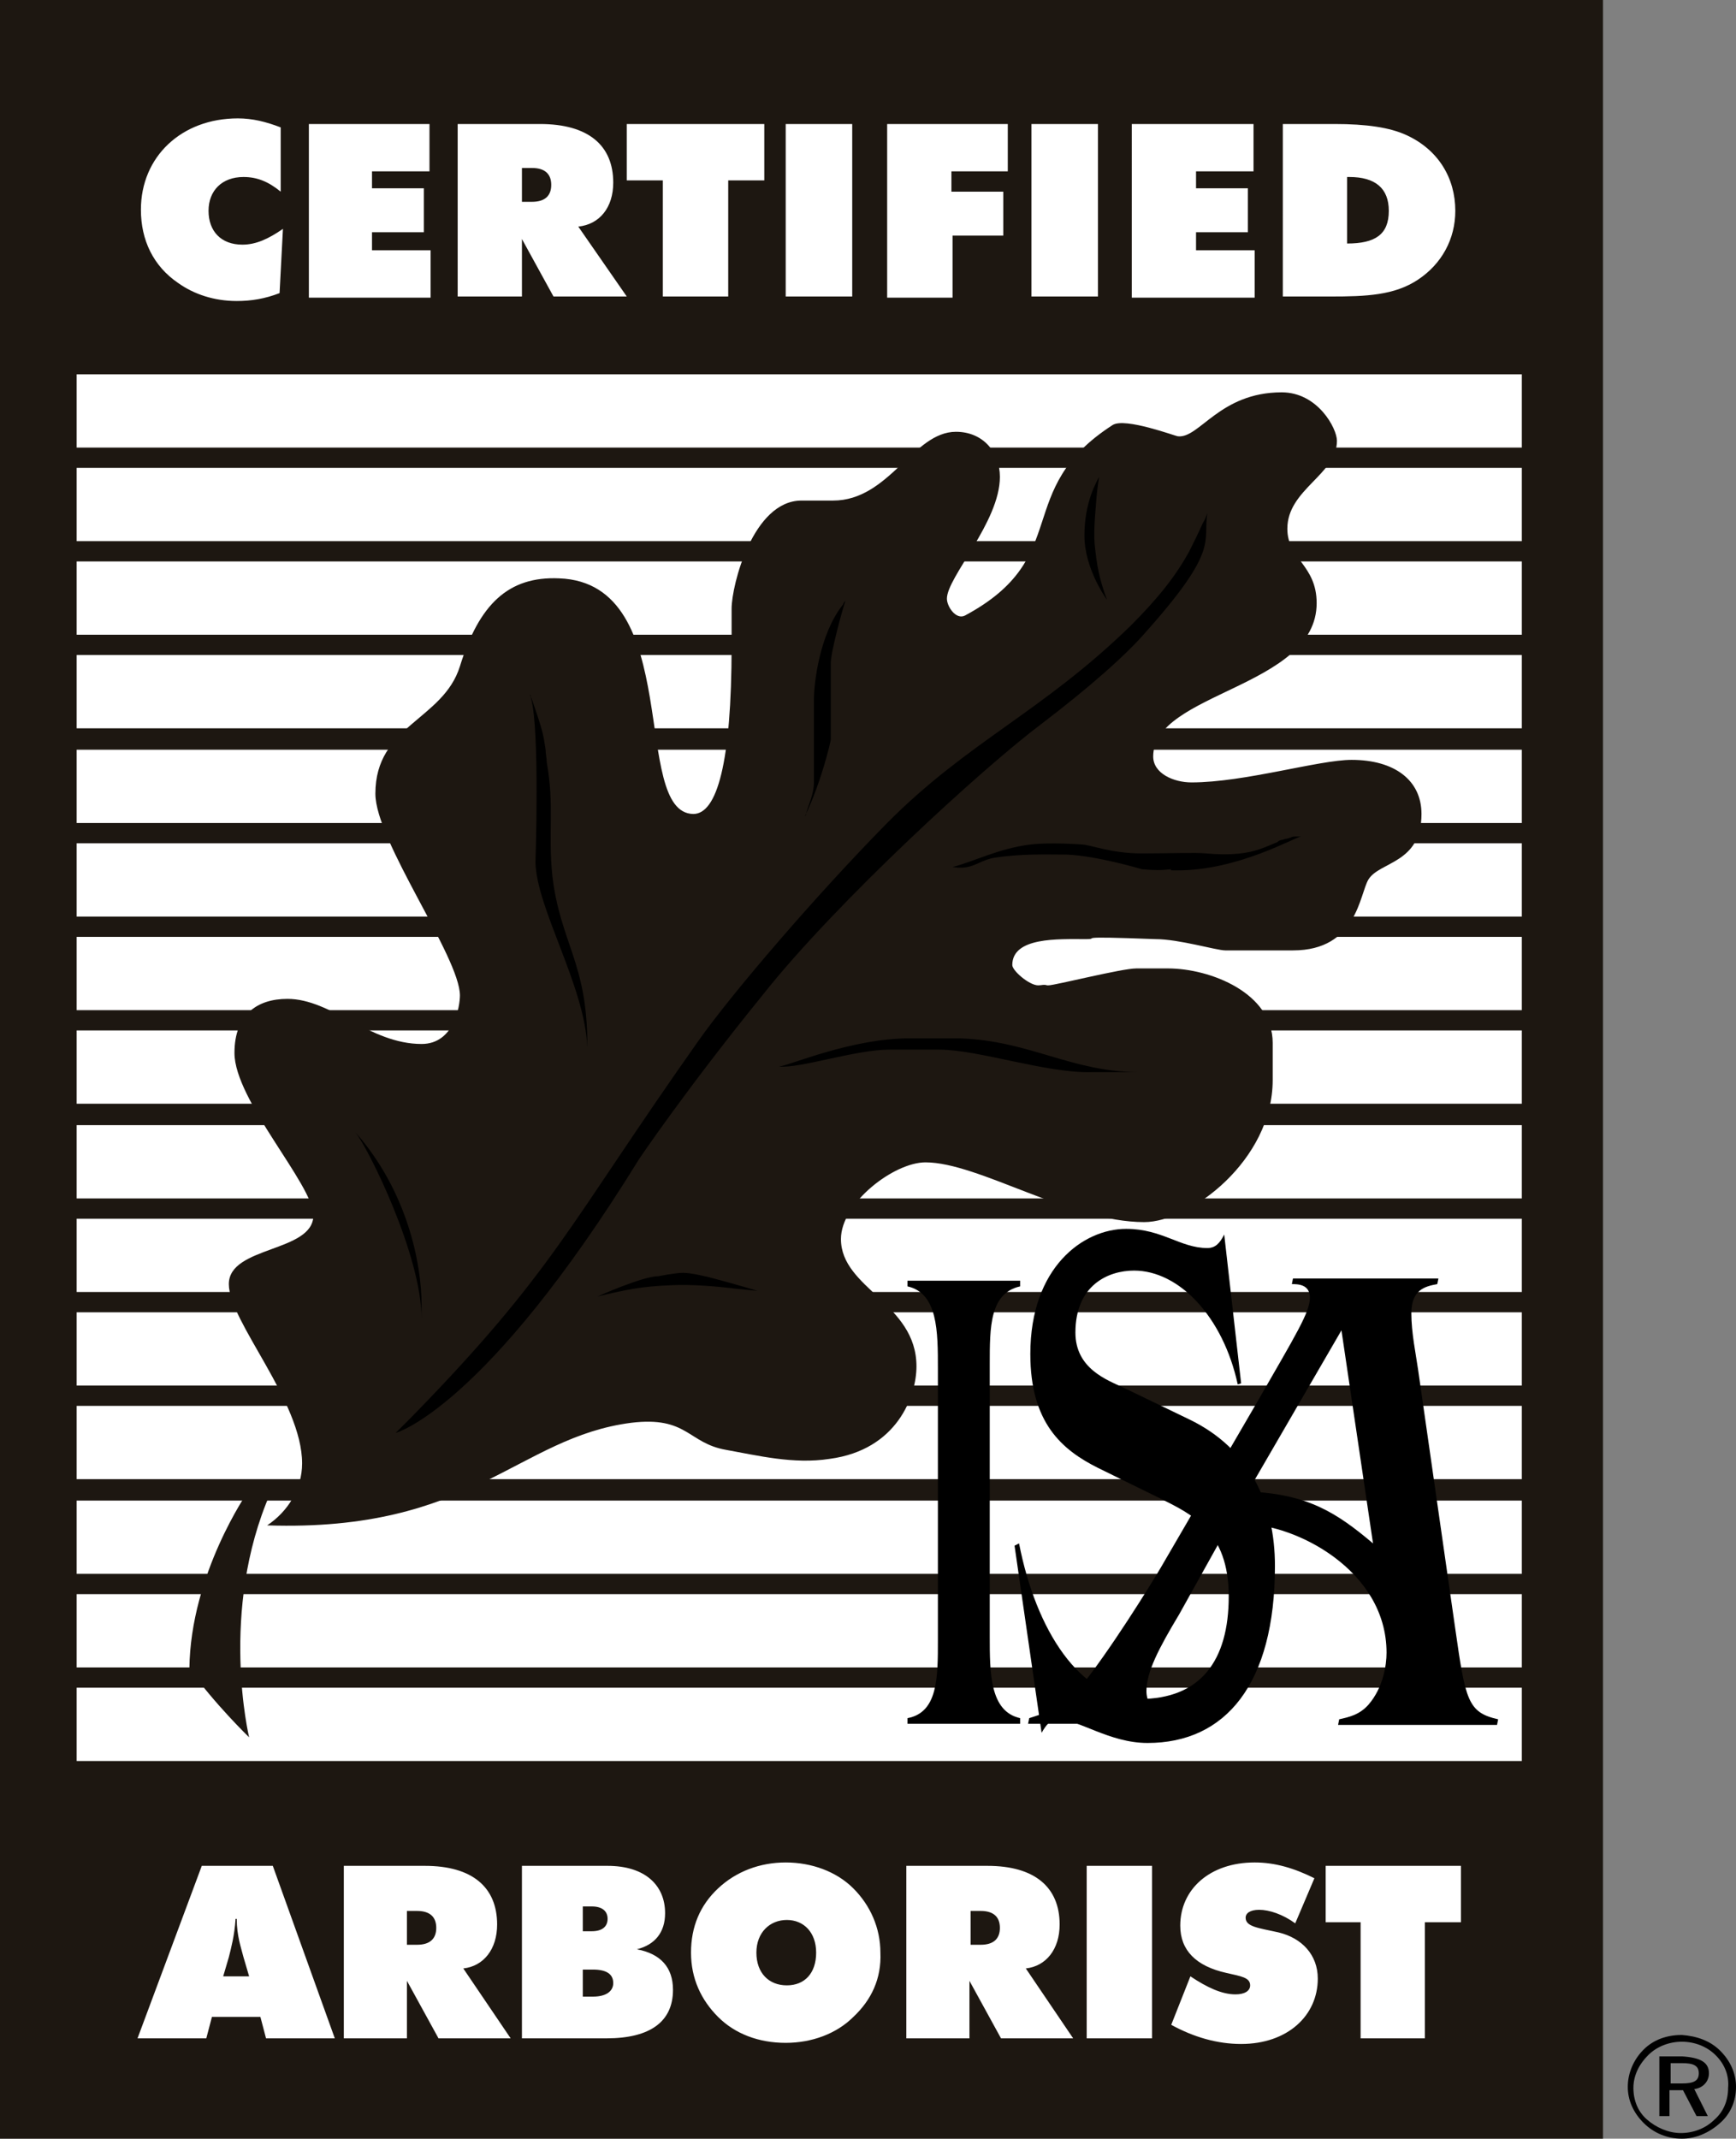 <svg xmlns="http://www.w3.org/2000/svg" version="1.1" x="0" y="0" width="154" height="189.7" viewBox="0 0 154 189.7" xml:space="preserve"><rect x="0" y="0" width="154" height="189.7" fill="#808080" stroke="none"/><style type="text/css">
    .st0{fill:#ffffff;}
    .st1{fill:#1d1711;}
    .st2{fill:#1d1711;}
    .st3{fill-rule:evenodd;clip-rule:evenodd;fill:#ffffff;}
    .st4{fill-rule:evenodd;clip-rule:evenodd;fill:#1d1711;}
</style><rect class="st2" width="142.2" height="189.7"/><rect x="6.8" y="33.2" class="st3" width="128.2" height="6.5"/><rect x="6.8" y="41.5" class="st3" width="128.2" height="6.5"/><rect x="6.8" y="49.8" class="st3" width="128.2" height="6.5"/><rect x="6.8" y="58.1" class="st3" width="128.2" height="6.5"/><rect x="6.8" y="66.5" class="st3" width="128.2" height="6.5"/><rect x="6.8" y="74.8" class="st3" width="128.2" height="6.5"/><rect x="6.8" y="83.1" class="st3" width="128.2" height="6.5"/><rect x="6.8" y="91.4" class="st3" width="128.2" height="6.5"/><rect x="6.8" y="99.8" class="st3" width="128.2" height="6.5"/><rect x="6.8" y="108.1" class="st3" width="128.2" height="6.5"/><rect x="6.8" y="116.4" class="st3" width="128.2" height="6.5"/><rect x="6.8" y="124.7" class="st3" width="128.2" height="6.5"/><rect x="6.8" y="133.1" class="st3" width="128.2" height="6.5"/><rect x="6.8" y="141.4" class="st3" width="128.2" height="6.5"/><rect x="6.8" y="149.7" class="st3" width="128.2" height="6.5"/><path class="st4" d="M113.7 34.8c3.2 0 4.9 3.2 4.9 4.3 0 3-4.4 4.3-4.4 7.8 0 2.7 2.6 3.2 2.6 6.6 0 7.5-14.5 7.9-14.5 13.6 0 1.5 1.8 2.3 3.4 2.3 4.7 0 11.3-2 14.2-2 3.8 0 6.2 1.8 6.2 4.8 0 4.4-3.7 4.2-4.7 5.8 -0.8 1.3-1 6.3-6.7 6.3h-6c-0.8 0-4.1-1-6.2-1 -7.8-0.3-4.7 0-6.2 0 -2.4 0-6.5-0.2-6.5 2.3 0 0.5 1.5 1.8 2.3 1.8 0.3 0 0.5-0.1 0.8 0l0.1 0c0.6 0 6.5-1.5 7.8-1.5h2.8c3.8 0 9.3 2.2 9.3 6.6v3.3c0 7.1-7.3 12.6-11.4 12.6 -6.6 0-14.7-5.3-19.4-5.3 -2.8 0-7.5 3.6-7.5 6.8 0 4.4 6.7 5.7 6.7 11.3 0 2.6-1.7 7.4-7.7 8.2 -3.2 0.5-6.4-0.3-9.2-0.8 -3.4-0.6-3.4-3-8.4-2.4 -10.1 1.3-14.1 9.7-32.3 9.1 1.8-1.2 3.1-3.2 3.1-5.5 0-5.5-6.5-12.6-6.5-15.9 0-3.4 7.5-2.8 7.5-6.1 0-2.7-7-10.2-7-14.4 0-3.4 2-4.8 4.7-4.8 3.9 0 7.3 4 11.9 4 2.9 0 3.4-3.4 3.4-4.3 0-3.4-7.5-13.7-7.5-17.9 0-6.1 6-6.5 7.5-11.3 1.7-5.5 4.3-8 8.8-7.8 11.2 0.4 6.3 20.8 11.9 20.9 2.1 0 3.4-4.5 3.4-14.9V54c0-2.1 1.9-9.6 6.2-9.6h2.8c5 0 7.1-6.1 10.9-6.1 2.4 0 3.9 1.8 3.9 4 0 4-4.7 8.9-4.7 10.8 0 0.7 0.8 1.9 1.6 1.5 9.7-5.2 4.1-11.1 13.1-16.9 1.1-0.7 5.6 1 5.8 1C106.4 38.9 108.2 34.8 113.7 34.8"/><path d="M47 61.6c0 0.1 0.1 0.2 0.1 0.2C47.1 61.7 47 61.6 47 61.6zM104.1 77.2c0.1 0 0.2 0 0.4 0 5.3 0 10.3-2.9 10.9-3 -0.2 0-0.3 0-0.5 0 0 0 0 0 0 0 -0.1 0-0.3 0-0.4 0.1 0 0 0 0 0 0 -0.1 0-0.3 0.1-0.4 0.1 0 0 0 0 0 0 -0.1 0-0.3 0.1-0.4 0.1 0 0 0 0 0 0 -0.1 0-0.3 0.1-0.4 0.2 -0.5 0.2-0.9 0.4-1.5 0.6 -1.1 0.4-2.6 0.6-4.8 0.4 -1-0.1-3.1 0-5.7 0 -2.8 0-4.6-0.8-5.4-0.8 0 0-2.7-0.2-4.4 0 -2.8 0.3-5.3 1.6-7 2 1.7 0.3 2.2-0.5 3.6-0.8 2.5-0.4 4.8-0.3 6.5-0.3 2.7 0.1 6.7 1.3 6.7 1.3 1.1 0.1 1.7 0.1 2.6 0C103.8 77.2 103.9 77.2 104.1 77.2 104 77.2 104 77.2 104.1 77.2zM37.4 115.8c0-3.8-1.3-10.2-5.9-15.4 1.1 1.3 5.9 10.9 5.9 16.6V115.8zM48.4 66.5c-0.2-1.2-0.1-1.3-1.3-4.7 0 0 0 0 0 0 0 0 0 0 0 0 0 0 0 0 0 0.1 0.8 2.8 0.4 14.6 0.4 14.6 0.1 4.1 4.4 11 4.6 16.4 0 0.2 0 0.4 0 0.5v-0.8c0-7.2-2.4-9-3.1-14.9 -0.4-3.9 0.2-6.2-0.5-10.1C48.5 67.2 48.4 66.9 48.4 66.5 48.4 66.6 48.4 66.6 48.4 66.5 48.4 66.5 48.4 66.5 48.4 66.5zM47.1 61.8c0-0.1-0.1-0.2-0.1-0.2C47 61.6 47.1 61.7 47.1 61.8zM73.7 65.6v-6.8c0-1 1.1-5 1.3-5.5 -0.1 0.1-0.2 0.2-0.2 0.3 0 0 0 0 0 0 -2.1 2.6-2.6 7-2.6 8.5v7.3c0 1.1-0.5 2-0.7 2.8 0 0.1 0 0.1-0.1 0.2C72.9 69.3 73.7 65.7 73.7 65.6zM62.5 113.2c0 0-1.2-0.3-1.9-0.3 -0.7 0-2.2 0.3-2.2 0.3 -1.4 0-5.4 1.8-5.4 1.8 2.5-0.6 3.9-0.9 6.5-1 1.8-0.1 4.1 0.1 5.7 0.3 0 0 0 0 0 0 1.1 0.1 1.9 0.2 2 0.2 0 0 0 0 0 0C66.6 114.3 62.7 113.2 62.5 113.2zM101.1 95.1c-6.1 0-9.7-2.8-16-3 -0.3 0-0.6 0-0.9 0 -1.2 0-2.1 0-3.5 0 -5.2 0-10.6 2.4-11.6 2.5 1.8 0.2 6.8-1.5 9.8-1.5h4.4c3.5 0 9.5 2.1 13.5 2 0.1 0 0.1 0 0.2 0 0 0 0.1 0 0.1 0 0 0 0.1 0 0.1 0 0.1 0 0.1 0 0.2 0 0 0 0 0 0 0 0.1 0 0.1 0 0.2 0 0.6 0 1.5 0 2.2 0 0 0 0 0 0 0 0.5 0 1 0 1.3 0 0 0 0 0 0 0C101 95.1 101 95.1 101.1 95.1zM92.4 64.2c4.2-3.2 7.5-6.1 9.3-8.2 6.5-7.3 5-7.9 5.4-10.5 -0.1 0.3-0.2 0.6-0.4 0.9 0 0 0 0 0 0 -0.4 0.9-0.8 1.7-1.2 2.5 0 0 0 0 0 0 -1.2 2.2-2.8 4.2-5.2 6.6 -7.9 7.7-14.5 10.3-21.7 17.6C72.5 79.3 65 88 61.9 92.4c-11.5 16.3-12.7 20.3-25.4 33.3 0 0 0 0 0 0 -0.2 0.2-0.4 0.4-0.7 0.7 0 0 0 0 0 0 -0.2 0.2-0.5 0.5-0.7 0.7 0 0 7.9-2.1 21.6-24.3 0 0 4.1-6.1 11-14.6C74.2 80 87.2 68.1 92.4 64.2z"/><path class="st1" d="M22 132.3c0 0-5.1 7.3-5.2 15.7 2.2 3.1 5.3 6.1 5.3 6.1s-2.7-11.2 1.9-21.7C23.6 130.3 22 132.3 22 132.3z"/><path d="M87.8 145.1c0 3.3 0 6.7 2.7 7.3v0.5h-10v-0.5c2.7-0.5 2.7-3.6 2.7-6.9v-24.1c0-3.3 0-6.7-2.7-7.3v-0.5h10v0.5c-2.7 0.6-2.7 3.6-2.7 6.9V145.1z"/><path d="M110.1 122.7l-0.3 0.1c-1.3-6-5.2-10.1-9.2-10.1 -2.3 0-5.2 1.3-5.2 5.5 0 3.2 2.8 4.2 4.3 4.9l5.8 2.8c5.4 2.6 7.6 7.5 7.6 13 0 10.5-4.4 15.7-11.3 15.7 -3.4 0-6.1-2.1-8-2.1 -0.6 0-1 0.5-1.4 1.2L90 137.1l0.4-0.2c1.5 7.7 5.4 13.8 10.7 13.8 5.4 0 7.9-3.4 7.9-9.1 0-5.8-3.3-7.3-6.1-8.7l-5.5-2.7c-3.2-1.6-6-4-6-10.1 0-7.7 4.7-11.1 8.5-11.1 3.2 0 4.8 1.7 7.2 1.7 0.7 0 1.1-0.4 1.5-1.2L110.1 122.7z"/><path d="M127.6 113.4l-0.1 0.5c-1.1 0.2-2.3 0.5-2.3 2.6 0 1.7 0.4 3.6 0.6 5l3.3 23c0.9 6.3 1.1 7.4 3.8 8l-0.1 0.5h-14.1l0.1-0.5c0.9-0.2 1.8-0.4 2.6-1.3 1.3-1.5 1.6-3.5 1.6-4.6 0-7.4-8.2-11.4-12.5-11.4 -0.4 0-1.1 0.1-1.5 0.1l-4.4 7.9c-1.8 3-2.9 5.1-2.9 6.8 0 0.8 0.4 2.2 2.8 2.4l-0.1 0.5H91.2l0.1-0.5c1.2-0.4 2.9-0.8 4.5-2.7 2.6-3.2 6.2-9 7.2-10.7l8.5-14.6c3.5-6.1 4.7-8 4.7-9.3 0-1.2-1.1-1.2-1.6-1.2l0.1-0.5H127.6zM110.7 132.3c5.3 0.2 7.9 1.9 11.1 4.6L119 118 110.7 132.3z"/><path class="st0" d="M21.6 15.7c-1.9 0-3.1 1.2-3.1 3 0 1.8 1.1 3 3 3 1.2 0 2.3-0.5 3.6-1.4L24.8 26c-1.3 0.5-2.5 0.7-3.8 0.7 -2 0-3.8-0.6-5.2-1.6 -2.2-1.5-3.3-3.8-3.3-6.5 0-4.7 3.6-8.1 8.6-8.1 1.3 0 2.5 0.3 3.8 0.8v5.7C23.8 16.1 22.8 15.7 21.6 15.7zM27.4 11h10.7v4.2h-5.1v1.5h4.6v3.9h-4.6v1.6h5.2v4.2H27.4V11zM40.6 11h7.3c4.3 0 6.5 1.9 6.5 5.2 0 2.2-1.2 3.7-3.1 3.9l4.3 6.2h-6.5l-2.8-5.1v5.1h-5.7V11zM46.3 17.9h0.9c1.1 0 1.7-0.5 1.7-1.5s-0.6-1.5-1.7-1.5h-0.9V17.9zM58.8 16h-3.2v-5h12.2v5h-3.2v10.3h-5.8V16zM69.7 11h5.9v15.3h-5.9V11zM78.7 11h10.7v4.2h-5v1.8H89v3.9h-4.5v5.5h-5.8V11zM91.5 11h5.9v15.3h-5.9V11zM100.5 11h10.7v4.2h-5.1v1.5h4.6v3.9h-4.6v1.6h5.2v4.2h-10.9V11zM113.7 11h4.7c2.8 0 4.9 0.3 6.4 1 2.8 1.3 4.3 3.8 4.3 6.7 0 2.5-1.2 4.7-3.3 6.1 -2.1 1.4-4.6 1.5-7.8 1.5h-4.2V11zM123.2 18.7c0-2-1.2-3-3.5-3h-0.2v5.9C122 21.6 123.2 20.8 123.2 18.7z"/><path class="st0" d="M17.9 165.5h6.3l5.5 15.3h-6.1l-0.5-1.9h-4.3l-0.5 1.9h-6.1L17.9 165.5zM22.1 175.3l-0.5-1.7c-0.2-0.8-0.6-1.9-0.6-3.4h-0.1c-0.1 1.5-0.4 2.6-0.6 3.4l-0.5 1.7H22.1zM30.6 165.5h7.1c4.2 0 6.4 1.9 6.4 5.2 0 2.2-1.2 3.7-3 3.9l4.2 6.2h-6.4l-2.8-5.1v5.1h-5.6V165.5zM36.2 172.5H37c1.1 0 1.7-0.5 1.7-1.5s-0.6-1.5-1.7-1.5h-0.9V172.5zM46.4 165.5h7.5c3.3 0 5.1 1.7 5.1 4.2 0 1.7-0.9 2.8-2.5 3.2 2.1 0.4 3.2 1.6 3.2 3.6 0 2.8-2 4.3-5.9 4.3h-7.5V165.5zM51.7 171.3h0.8c0.9 0 1.4-0.4 1.4-1.1 0-0.7-0.5-1.1-1.4-1.1h-0.8V171.3zM51.7 177.1h0.9c1.2 0 1.8-0.5 1.8-1.2 0-0.8-0.6-1.2-1.8-1.2h-0.9V177.1zM75.7 178.9c-1.5 1.5-3.7 2.3-6 2.3 -2.4 0-4.5-0.8-6-2.3 -1.5-1.5-2.4-3.4-2.4-5.7s0.8-4.2 2.4-5.7c1.6-1.5 3.7-2.3 6-2.3s4.5 0.8 6 2.3c1.5 1.5 2.4 3.5 2.4 5.7C78.2 175.5 77.3 177.4 75.7 178.9zM72.4 173.2c0-1.8-1.1-2.9-2.6-2.9s-2.7 1.1-2.7 2.9c0 1.8 1.1 2.9 2.7 2.9S72.4 175 72.4 173.2zM80.5 165.5h7.1c4.2 0 6.4 1.9 6.4 5.2 0 2.2-1.2 3.7-3 3.9l4.2 6.2h-6.4l-2.8-5.1v5.1h-5.6V165.5zM86.1 172.5H87c1.1 0 1.7-0.5 1.7-1.5s-0.6-1.5-1.7-1.5h-0.9V172.5zM96.4 165.5h5.8v15.3h-5.8V165.5zM105.6 175.3c1.5 1 2.8 1.6 4 1.6 0.8 0 1.3-0.3 1.3-0.8 0-0.7-0.8-0.8-2.1-1.1 -2.7-0.6-4.1-2-4.1-4.2 0-3.2 2.6-5.6 6.6-5.6 1.8 0 3.5 0.5 5.3 1.4l-1.7 4c-1.1-0.8-2.3-1.2-3.2-1.2 -0.8 0-1.2 0.3-1.2 0.7 0 0.8 1.1 0.9 2.9 1.3 2.1 0.5 3.5 2 3.5 4.1 0 3.3-2.7 5.8-6.8 5.8 -2.1 0-4.2-0.6-6.2-1.7L105.6 175.3zM120.8 170.5h-3.2v-5h12v5h-3.2v10.3h-5.7V170.5z"/><path d="M152.6 181.9c0.9 0.9 1.4 2 1.4 3.2 0 1.3-0.5 2.4-1.4 3.2 -1 0.9-2.2 1.4-3.4 1.4 -1.3 0-2.5-0.5-3.4-1.4 -0.9-0.9-1.4-2-1.4-3.2 0-1.2 0.5-2.4 1.4-3.3 0.9-0.9 2.1-1.3 3.4-1.3C150.5 180.6 151.7 181 152.6 181.9zM152.2 182.3c-0.8-0.8-1.9-1.2-3-1.2 -1.1 0-2.2 0.4-3 1.2 -0.8 0.8-1.3 1.8-1.3 2.9 0 1.1 0.4 2.1 1.2 2.8s1.9 1.2 3 1.2c1.1 0 2.2-0.4 3-1.2 0.8-0.7 1.2-1.7 1.2-2.8C153.4 184.1 153 183.1 152.2 182.3zM151.6 183.9c0 0.7-0.5 1.3-1.3 1.4l1.2 2.4h-1l-1.2-2.3h-1.2v2.3h-0.9v-5.3h2C150.8 182.5 151.6 182.9 151.6 183.9zM148.2 183v1.8h1c1 0 1.5-0.2 1.5-0.9 0-0.7-0.5-0.9-1.5-0.9H148.2z"/><path d="M96.2 47.5c0 3 2 5.7 2 5.7 -0.7-1.9-0.9-3-1.1-5 -0.1-1.3 0.1-3.1 0.2-4.4 0 0 0 0 0 0 0.1-0.9 0.2-1.5 0.2-1.5 0 0 0 0 0 0C97.3 42.7 96.2 44.5 96.2 47.5z"/></svg>